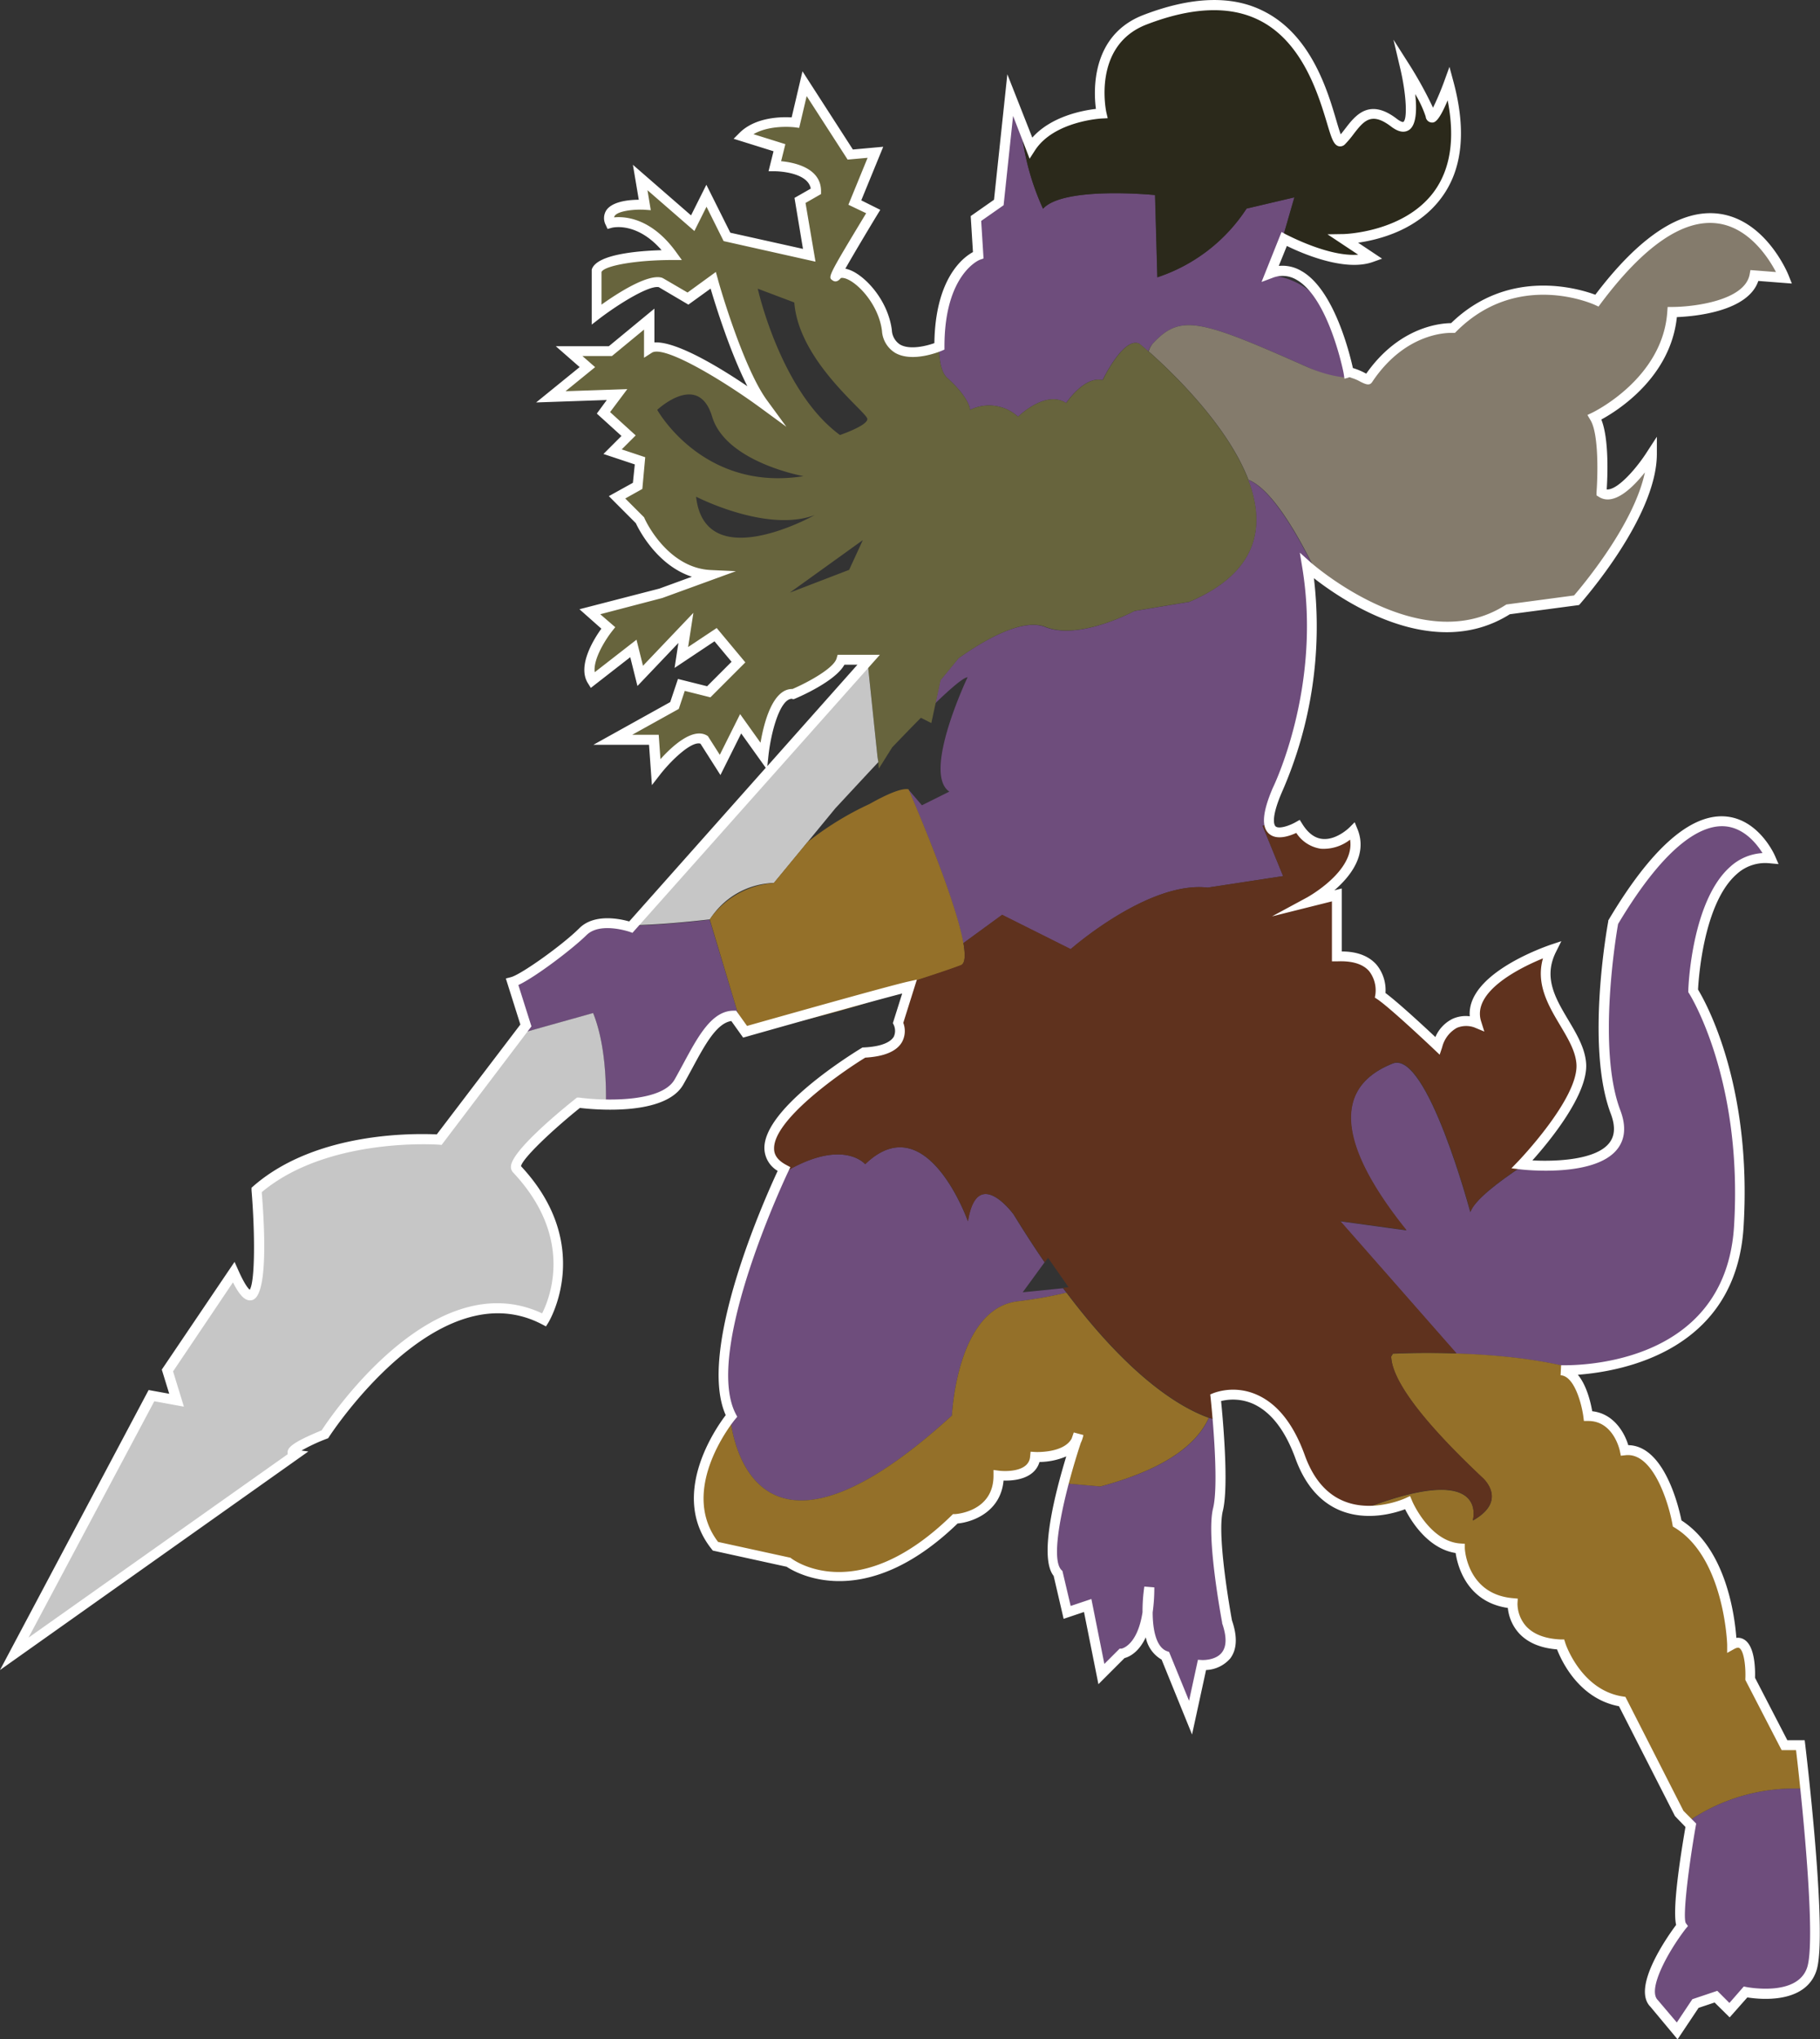 <svg xmlns="http://www.w3.org/2000/svg" viewBox="0 0 364.69 408.37"><rect x="0" y="0" width="364.69" height="408.37" fill="#333333" stroke="none"/><title>Bearded-Devil</title><g id="aae6c7ed-0144-42d0-b58d-03bb025df7c8" data-name="Layer 2"><g id="e2b6e46f-629f-4723-ad6b-e6c812809a74" data-name="Layer 1"><path d="M149.09,207l-2.3-3.2c-4.57,0-7.31,6.87-11,13.27-2.25,3.92-9.28,4.59-14.41,4.5.12-4.79-.12-12.71-2.52-18.69l-14.79,4.14,1.07-1.4L102.4,197c1.37,1.82,11-6.86,14.2-10.07a6.11,6.11,0,0,1,3.92-1.66h.1c.86.06,1.8.08,2.81.1h0a15.2,15.2,0,0,1,2.76.64l.59-.66c4.08-.09,9.14-.45,15.42-1.17Z" style="fill:#6e4d7c"/><path d="M213.7,258.86a83.78,83.78,0,0,1-9.68,1.72c-12.36,1.37-13.27,22.88-13.27,22.88-41.66,38-44.41.46-44.41.46-6.32-12.24,8-43.9,10.23-48.79,12.18-7.52,16.78-2,16.78-2,12.35-11.9,20.59,11.44,20.59,11.44,1.83-11.44,9.16-1.37,9.16-1.37q3.19,5.2,6.21,9.58l-4.38,6,8.07-.81Z" style="fill:#6e4d7c"/><path d="M240.63,333.81l-2.29,10.53-5-12.36c-2.88-1.05-3.52-5.38-3.53-8.9-1.16,8.11-5.17,8.45-5.17,8.45l-4.12,4.11-2.75-13.73-4.11,1.37-1.83-7.78c-2.39-2.38-.63-11.35,1.26-18.49l7.43.65c13-3.47,19.32-8.42,21.72-13.74.57.19,1.08.35,1.53.47.46,5.38,1,14.53.09,18.3-1.38,5.49,1.84,22.42,1.84,22.42C248.87,334.27,240.63,333.81,240.63,333.81Z" style="fill:#6e4d7c"/><path d="M339,198.78s11,16.94,9.15,47.16c-1.41,23.16-21.66,27.76-31,28.65h0c-7.72-2.44-17.59-3.28-25.33-3.54l-23.29-26.49,13.27,1.83c-18.77-23.34-9.61-30.67-2.74-33.41s15.55,29.76,15.55,29.76c.89-2.45,5.61-6,10.28-9.13,2.32.22,23.31,2,18.56-10.56-5-13.27-.45-38-.45-38,21.51-36.16,31.58-12.82,31.58-12.82C339.94,170.87,339,198.78,339,198.78Z" style="fill:#6e4d7c"/><path d="M255.74,158.52c-1.41,3.28-1.83,5.36-1.67,6.64h0l-1.09.2,4.13,10.07L242,177.74c-11.9-1.38-27.46,12.36-27.46,12.36l-13.74-6.87L193,188.9c-1.62-9.34-10.67-30.11-11-30.83l2.73,3.19,5.5-2.74c-5.5-3.67,3.65-22.89,3.65-22.89-.77,0-3.21,2.06-6.46,5.19l1-4.59,3.62-4.4c4.48-3.19,12.62-8.19,17.41-6.27,6.87,2.75,17.86-3.21,17.86-3.21l11-1.83c14-6,15.27-15.33,11.78-24.45,4.65,1.85,9.89,10.75,14.16,19.68-1.66-1.24-2.6-2.09-2.6-2.09A80.21,80.21,0,0,1,255.74,158.52Z" style="fill:#6e4d7c"/><path d="M270.15,75.78s-.23,1.26-8.47-2.4C240.37,63.91,236.51,62.86,231,68.8a4.54,4.54,0,0,0-.91,1.56c-1.14-1-1.83-1.56-1.83-1.56-3.2-1.37-7.33,7.33-7.33,7.33-3.65-.92-7.31,4.58-7.31,4.58C209.5,78,204,83.45,204,83.45a8.6,8.6,0,0,0-9.62-1.37s0-2.3-4.58-6.41c-2-1.79-1.9-7.37-1.17-13.11a.06.06,0,0,1,0,0c1.87-9.26,7.11-11.11,7.11-11.11l-.45-7.32,4.57-3.2,2.3-21.51,2.48,6.34A51.1,51.1,0,0,0,209,41.8c4.13-4.58,22.43-2.74,22.43-2.74l.46,16.47a34.12,34.12,0,0,0,17.88-13.76l9.58-2.25L256.26,50.3l-1.91,4.77C269.46,56.56,270.15,75.78,270.15,75.78Z" style="fill:#6e4d7c"/><path d="M362.84,394.69c-2.3,6.86-13.28,4.57-13.28,4.57l-3.2,3.66-2.75-2.75-4.12,1.38-3.66,5.5-4.57-5.5c-3.67-3.66,5.48-15.56,5.48-15.56-1.37-1.83,1.83-20.14,1.83-20.14l-.78-.78a37.64,37.64,0,0,1,23.68-6.88C362.66,369.78,364.44,389.88,362.84,394.69Z" style="fill:#6e4d7c"/><path d="M269,48.2l5.48,3.67c-6.4,2.29-17.38-3.67-17.38-3.67l-.85,2.1,3.13-10.78-9.58,2.25a34.12,34.12,0,0,1-17.88,13.76l-.46-16.47S213.17,37.22,209,41.8a51.1,51.1,0,0,1-4.37-16.08l1.63,4.18c4.11-6.41,14.19-6.87,14.19-6.87s-3.2-14.18,8.69-18.77c36.49-14,36.63,27,39.37,24.27s4.57-8.24,10.53-3.67c5.79,4.46,2.46-10.2,2.3-11,.27.43,4.57,7.37,5,9.59s3.67-6.4,3.67-6.4C298.3,47.74,269,48.2,269,48.2Z" style="fill:#2b291b"/><path d="M357.34,56l-6-.46c-1.37,7.33-16.47,7.33-16.47,7.33-.91,14.18-15.55,21-15.55,21,2.28,3.66,1.37,15.1,1.37,15.1,3.66,2.29,10.07-7.78,10.07-7.78,0,12.36-15.11,29.29-15.11,29.29L302,122.35c-14.2,9.1-31.27-1.76-37.68-6.6-4.27-8.93-9.51-17.83-14.16-19.68-4.24-11.07-15.57-21.8-20-25.71A4.54,4.54,0,0,1,231,68.8c5.5-5.94,9.36-4.89,30.67,4.58,8.24,3.66,12.81,1.83,12.81,1.83h0C285,63.31,291,66.06,291,66.06c12.81-12.82,28.84-5.49,28.84-5.49C345.44,26.23,357.34,56,357.34,56Z" style="fill:#847b6c"/><path d="M250.12,96.07c-4.24-11.07-15.57-21.8-20-25.71-1.14-1-1.83-1.56-1.83-1.56-3.2-1.37-7.33,7.33-7.33,7.33-3.65-.92-7.31,4.58-7.31,4.58C209.5,78,204,83.45,204,83.45a8.6,8.6,0,0,0-9.62-1.37s0-2.3-4.58-6.41c-2-1.79-1.9-7.37-1.17-13.11a35.68,35.68,0,0,0-.66,7.15s-9.61,4.13-10.53-3.2-8.23-13.27-10.07-11,7.33-12.81,7.33-12.81l-3.66-1.83,4.12-10.07-5,.45L161,17.09l-1.83,7.77s-6.87-.91-10.52,2.76L156,29.9,155,33.56s8.24,0,8.24,5l-3.2,1.83,1.83,11-16.49-3.67-4.11-8.22L138.57,45,128,35.85l.91,5.49s-8.7-.45-6.87,3.66c0,0,6.42-1.83,12.36,6.41,0,0-14.19,0-15.1,3.2v8.7S129,56,132.15,56.9l5.5,3.21,5-3.67s5,17.86,10.07,24.73c0,0-18.77-13.74-22.88-11v-6l-7.79,6.41h-8.24l3.67,3.2-7.33,5.94,13.27-.45L120.71,83l5,4.57-3.21,3.2,5.5,1.84-.46,5-4.13,2.28,4.59,4.59s4.57,10.53,14.18,11l-10.07,3.66L118,122.81l3.65,3.21s-5.48,6.86-3.19,10.53l8.24-6.42,1.37,5.5,9.15-9.61-.92,5.94,4.23-2.82h0l2.62-1.75,4.58,5.49-5.95,6-5.5-1.37-1.37,4.12L132.43,143l-9.89,5.5h8.24l.46,6.4s6.41-8.23,9.61-6.4l3.2,5,4.13-8.22,4.57,6.4s1.37-12.82,6-12.36c0,0,8.68-3.66,9.6-6.87h5.49l2,19.15.13,1,.13,1.32,2.68-4.27v0c2-2.08,3.94-4.1,5.75-5.91l2.09,1.05.86-4,1-4.59,3.62-4.4c4.48-3.19,12.62-8.19,17.41-6.27,6.87,2.75,17.86-3.21,17.86-3.21l11-1.83C252.3,114.54,253.61,105.19,250.12,96.07Zm-118.42-14s8.24-7.78,11,1.37S161,95.35,161,95.35C140.85,98.55,131.7,82.08,131.7,82.08Zm7.78,17.39s14.16,7.31,23.77,3.68C162.46,103.59,141.27,115.18,139.48,99.47Zm30.67,14.65-11.9,4.57,14.64-10.52Zm-1.84-27c-11.9-8.7-16.47-29.3-16.47-29.3l7.32,2.76c.92,11.9,14.64,22,14.64,23.34S168.31,87.11,168.31,87.11Z" style="fill:#67643d"/><path d="M121.4,221.6a51.47,51.47,0,0,1-5.72-.38s-14.2,11.32-12.37,13.27c14.66,15.56,5.5,30.21,5.5,30.21-22-11.44-43.94,22.89-43.94,22.89-9.15,3.65-6,4.11-6,4.11L2.62,331.53,30.09,279.8l5,.92-1.83-6,13.27-19.68c7.33,16.47,4.59-16.48,4.59-16.48,13.72-11.9,36.61-10.07,36.61-10.07l16.33-21.49,14.79-4.14C121.28,208.89,121.52,216.81,121.4,221.6Z" style="fill:#c6c6c6"/><path d="M176,152.61c-3,3.2-6,6.44-8.64,9.28l-.08.1-5.5,6.68h0l-.7.86-6,7.28a15.68,15.68,0,0,0-12.64,7c-.12.18-.18.29-.18.29-6.28.72-11.34,1.08-15.42,1.17l20.57-23.15,26.42-29.71a.08.08,0,0,0,0,0l2,19.15Z" style="fill:#c6c6c6"/><path d="M192.57,193.3c-1.17.51-5.15,1.84-10.27,3.47l-.25.19c-.43.69-1.91,1.5-4,2.33-8.59,3.43-27.71,7.48-28.9,7.72l-.06,0-6.87-22.89s.06-.11.18-.29a17.15,17.15,0,0,1,12.64-7l6-7.28.7-.86h0A61.35,61.35,0,0,1,174.23,161c3.42-1.92,6.43-3.25,7.82-2.94h0c.31.72,9.36,21.49,11,30.83C193.47,191.3,193.39,192.94,192.57,193.3Z" style="fill:#947029"/><path d="M242.21,283.92c-2.4,5.32-8.74,10.27-21.72,13.74l-7.43-.65c.94-3.51,1.91-6.57,2.44-8.2-1.83,3.73-8.28,3.35-8.28,3.35-.46,4.58-7.33,3.67-7.33,3.67,0,8.23-8.69,8.68-8.69,8.68-19.68,19.23-33.42,8.7-33.42,8.7L143.14,310c-9.16-11.44,3.2-26.09,3.2-26.09s2.75,37.54,44.41-.46c0,0,.91-21.51,13.27-22.88a83.78,83.78,0,0,0,9.68-1.72C226.83,276.29,236.85,282,242.21,283.92Z" style="fill:#947029"/><path d="M361.47,358.19a37.64,37.64,0,0,0-23.68,6.88l-1.5-1.51-11.45-22.42c-9.15-1.37-12.35-11.44-12.35-11.44-10.07-.46-9.61-8.24-9.61-8.24-10.07-.92-10.53-11-10.53-11-6.87-.46-10.53-9.16-10.53-9.16a19.44,19.44,0,0,1-10,1.46c27-10.87,23.3,1.74,23.3,1.74,7.33-4.11,1.83-8.68,1.83-8.68-14.2-13.35-18.08-20.44-18.18-24.17l.34-.56s23.08-1.25,38.09,3.49c-1.59.14-2.85.18-3.67.2,3.33.74,4.47,9.13,4.47,9.13,6,0,7.33,6.87,7.33,6.87,7.79-.92,10.53,14.64,10.53,14.64,10.53,6.41,11,24.27,11,24.27,4.12-2.3,3.66,6.85,3.66,6.85l6.87,13.29h3.2S360.94,353.24,361.47,358.19Z" style="fill:#947029"/><path d="M316.6,213.37s0,0,0,0a43.22,43.22,0,0,1-4.7,11.37s0,0,0,0a79.18,79.18,0,0,1-7.18,8.81l.21,0c-4.67,3.09-9.39,6.68-10.28,9.13,0,0-8.7-32.5-15.55-29.76s-16,10.07,2.74,33.41l-13.27-1.83,23.29,26.49c-7.32-.24-12.76.05-12.76.05l-.34.56c.1,3.73,4,10.82,18.18,24.17,0,0,5.5,4.57-1.83,8.68,0,0,3.72-12.61-23.3-1.74h0a13,13,0,0,1-8.53-5.07,20.49,20.49,0,0,1-2.94-5.54c-6-16.47-16.94-11.9-16.94-11.9s.17,1.67.37,4.13c-.45-.12-1-.28-1.53-.47-5.36-1.89-15.38-7.63-28.51-25.06l-.7-.92,1.09-.11L210,251.88l-.65.89q-3-4.38-6.21-9.58s-7.33-10.07-9.16,1.37c0,0-8.24-23.34-20.59-11.44,0,0-4.6-5.51-16.78,2l.29-.64c-11.89-6.41,16-23.34,16-23.34,9.61-.45,6.87-6,6.87-6l2.29-8.24.25-.19c5.12-1.63,9.1-3,10.27-3.47.82-.36.9-2,.47-4.4l7.76-5.67,13.74,6.87S230.1,176.36,242,177.74l15.11-2.3L253,165.37l1.09-.2c.48,3.69,5.78.66,5.78.66,4.57,7.33,11,.93,11,.93,3.1,7.55-8.06,13.83-8.68,14.17l5.48-1.36v12.36c10.07-.46,8.7,7.78,8.7,7.78,2.74,1.83,11.44,10.07,11.44,10.07,2.28-6.87,7.77-4.58,7.77-4.58-2.74-8.7,15.11-14.64,15.11-14.64C306.09,199.68,316.08,206.07,316.6,213.37Z" style="fill:#5f321e"/><path d="M336.15,408.37l-5.44-6.52c-3.8-3.8,3.31-13.92,5.15-16.39-.75-3.22.77-13.23,1.87-19.61l-2.1-2.18-11.22-22c-8-1.49-11.52-9.07-12.41-11.38-3.37-.27-5.95-1.38-7.68-3.3a8.84,8.84,0,0,1-2.18-5c-8.26-1.21-10.08-8.45-10.46-11-5.6-.87-9-6.53-10.13-8.77-2.16.81-7.71,2.44-13.05.23-4-1.67-7-5.15-8.9-10.33-2.06-5.69-4.91-9.37-8.49-11a10,10,0,0,0-6.43-.56c.35,3.51,1.59,17,.35,22s1.61,20.72,1.83,21.92c1.13,3.26,1,5.81-.32,7.59a6.74,6.74,0,0,1-4.87,2.35l-2.81,12.91-6.1-15a6.55,6.55,0,0,1-3.17-4.46c-1.45,3.1-3.41,3.94-4.26,4.16l-5.23,5.23-2.89-14.46-4.08,1.37-2-8.6c-3-3.71.25-16.48,2.53-23.93a14,14,0,0,1-5.37,1.12,4.38,4.38,0,0,1-1.54,2.27c-1.69,1.34-4.22,1.5-5.66,1.45-.56,6.17-6,8.29-9.21,8.6-18.65,18-32.44,9.87-34.25,8.66l-14.8-3.24-.22-.28c-8.57-10.7.7-24.07,2.81-26.84-5.8-12.95,7.83-43.38,10.41-48.91a5.38,5.38,0,0,1-2.66-4.45c-.21-8,17.44-18.92,19.45-20.14l.22-.13h.25c4-.19,5.47-1.27,6-2.14a2.81,2.81,0,0,0,0-2.37l-.18-.36,1.87-5.93c-7.54,1.93-30.93,8.56-31.19,8.64l-.68.19-2.37-3.32c-2.95.44-5.3,4.78-7.78,9.37-.6,1.11-1.21,2.24-1.85,3.36-3.64,6.38-18,5-20.71,4.67-5.61,4.51-11.5,10.11-11.8,11.67,14.83,15.89,5.58,31.14,5.49,31.3l-.49.78-.82-.43c-20.9-10.88-42.42,22.2-42.64,22.54l-.17.27-.3.12a36.15,36.15,0,0,0-5.06,2.36l1.37.19L0,334.42l29.78-56.07,4.13.75-1.49-4.84L47,252.69l.74,1.65c1.26,2.84,2,3.69,2.3,3.93,1.08-1.62,1.07-11.39.36-19.92l0-.51.38-.33C63.58,226.36,83.84,227,87.52,227.16l16.75-22-2.91-9.22,1-.26c2-.49,10.37-6.45,13.72-9.8,3-3,8.18-1.88,10-1.36l27.36-30.77-4.92-6.88-4.16,8.33-4-6.28c-1.77-.58-5.85,3.31-8.13,6.24l-1.6,2.06-.58-8.08H118.91l15.39-8.55,1.55-4.63,5.84,1.46,4.9-4.9-3.42-4.1-8,5.33.77-5-8.21,8.62-1.44-5.77-7.9,6.15-.59-.94c-2.18-3.49,1.22-8.87,2.7-10.92L116.11,122l16-4.13,6.53-2.38c-7-2.28-10.64-9.45-11.23-10.72L122,99.35l4.82-2.67L127.2,93l-6.28-2.09,3.61-3.61-4.94-4.48,2-2.72-14.16.49,8.72-7.08-4.78-4.18H122l9.13-7.53v6.77c4.46-.27,13.28,5.15,18.63,8.77-3.37-6.59-6.32-16-7.37-19.55L137.94,61,132,57.5c-2-.38-8.07,3.4-11.83,6.26L118.57,65l0-11c.88-3.1,9.35-3.77,14-3.9-5-5.75-9.83-4.53-10-4.48l-.83.23-.35-.78a2.92,2.92,0,0,1,.13-3C122.75,40.32,126.08,40,128,40l-1.18-7,11.65,10.13,3.07-6.13,4.8,9.6,14.56,3.24-1.7-10.21,3.26-1.86c-.63-3.43-7.12-3.48-7.19-3.48H154l1-4-8-2.5,1.17-1.17c3.18-3.18,8.37-3.24,10.46-3.11l2.17-9.23,10.1,15.66,6.08-.55-4.4,10.73,3.81,1.9-.57.93c-2,3.29-4.9,8.15-6.43,10.86a2.73,2.73,0,0,1,.44.1c3.18.9,8.1,6,8.88,12.2A3.62,3.62,0,0,0,180.36,69c1.93,1.1,5.19.31,6.87-.29.19-12.95,5.72-17.14,7.73-18.23l-.45-7.21L199.18,40l2.67-25.13,5,12.69c3.83-4.31,10.18-5.46,12.75-5.75-.48-3.58-1-14.75,9.49-18.8,9.59-3.69,17.69-4,24-.83,9.6,4.73,12.92,15.93,14.7,22,.29,1,.6,2,.86,2.72.31-.36.61-.76.93-1.17,2-2.61,4.79-6.18,10.32-1.93.85.65,1.24.66,1.29.62.87-.55.59-5.6-.58-10.58l-1.39-5.9L282.44,13a79,79,0,0,1,4.71,8.57,55.33,55.33,0,0,0,2.2-5.18l1.09-3,.81,3c2.63,9.79,1.79,17.62-2.48,23.29C284,46.08,276.32,48,272.14,48.6l4.8,3.2-1.88.67c-5.65,2-14.28-1.78-17.2-3.22l-1.62,4a7.41,7.41,0,0,1,4.51,1c6.45,3.6,9.62,16.2,10.34,19.45a12.94,12.94,0,0,1,2.43,1l.25.12c6.65-9.47,15-10.1,17-10.11,11.5-11.17,25.52-6.94,28.9-5.69,8.91-11.75,17.24-17.21,24.78-16.22,9.42,1.24,13.84,12,14,12.48l.6,1.5-6.72-.52c-2.1,6.21-13,7.11-16.32,7.24-1.27,12.1-11.91,18.76-15.14,20.51,1.57,3.87,1.25,11.44,1.08,14h.16c2.14,0,5.9-4.31,8-7.65L332,87.46v3.43c0,12.59-14.73,29.25-15.35,30l-.25.27L302.54,123c-15.27,9.6-33.25-2.52-39.26-7.22a82.41,82.41,0,0,1-6.42,42.87c-2.35,5.47-1.46,6.65-1.26,6.83.65.58,2.73-.11,4-.83l.84-.47.51.81c1.14,1.83,2.48,2.84,4,3,2.82.31,5.41-2.25,5.44-2.28l1.06-1.06L272,166c2.09,5.08-1.38,9.49-4.63,12.29l1.5-.38v12.62c3.09,0,5.42.92,6.94,2.63a8,8,0,0,1,1.81,5.69c2.5,1.85,7.74,6.7,10,8.82a7.23,7.23,0,0,1,3.47-3.66,6.41,6.41,0,0,1,3.42-.5c-.67-8.6,15.34-14,16.06-14.28l2.29-.76-1.08,2.16c-2.57,5.14-.11,9.29,2.51,13.68,1.65,2.77,3.35,5.64,3.54,8.69.39,6.21-7.47,15.69-10.77,19.37,4.65.25,12.74-.06,15.41-3.5,1.14-1.45,1.23-3.37.3-5.84-5.08-13.38-.7-37.51-.51-38.52l0-.18.09-.15c8.44-14.19,16.27-21.13,23.24-20.7,6.79.44,10,7.69,10.12,8l.67,1.55-1.68-.15a8.47,8.47,0,0,0-6.73,2.19c-6.58,5.8-7.6,20.78-7.72,23.09,1.46,2.4,10.86,19,9.13,47.47-1.5,24.89-24.3,29-33.21,29.66,1.81,2.18,2.59,5.66,2.88,7.31,4.25.46,6.45,4.21,7.22,6.79,7.27.11,10.14,12.49,10.66,15.07,9,5.78,10.68,19.22,11,23.52a2.39,2.39,0,0,1,1.6.36c2.18,1.35,2.19,6.13,2.14,7.63l6.47,12.5h3.48l.11.88c.18,1.56,4.57,38.29,2.24,45.29-2.24,6.73-11.4,5.73-13.84,5.34l-3.54,4L343.57,401l-3.21,1.07Zm1.18-45.75,2.55,2.55-.09.51c-1.46,8.33-2.63,18.11-2,19.4l.45.61-.48.56c-3.58,4.66-7.68,12.16-5.58,14.25L336,405l3.11-4.66,5-1.68,2.43,2.43,2.88-3.3.57.12c.1,0,10.15,2,12.12-3.91,1.72-5.15-.65-30.22-2.22-43.54H357l-7.27-14.06,0-.27c.1-2.1-.21-5.49-1.2-6.11-.08-.05-.32-.19-1,.17l-1.44.8,0-1.65c0-.17-.57-17.38-10.5-23.42l-.39-.24-.08-.45c-.72-4.07-3.82-14.49-9.42-13.82l-.92.1-.18-.9c-.05-.25-1.3-6.06-6.34-6.06h-.88l-.11-.88c-.27-2.09-1.67-8.12-4.56-8.28l.1-2c1.34,0,32.91,1,34.66-27.9,1.79-29.48-8.89-46.37-9-46.54l-.17-.26v-.32c0-.73.68-18,8.42-24.82a10.46,10.46,0,0,1,6.45-2.72c-1.2-1.92-3.76-5.12-7.65-5.37-4.21-.26-11.35,2.92-21.29,19.57-.39,2.22-4.21,25,.44,37.28,1.2,3.14,1,5.76-.58,7.78-4.46,5.73-18.63,4.16-19.23,4.1l-2-.24,1.4-1.45c.12-.13,12.05-12.58,11.63-19.38-.16-2.58-1.67-5.11-3.27-7.8-2.32-3.9-4.92-8.26-3.44-13.41-4.43,1.81-14.29,6.6-12.4,12.6l.65,2.06-2-.83a4.88,4.88,0,0,0-3.51.09,6.1,6.1,0,0,0-2.94,3.88l-.5,1.49-1.14-1.08c-.08-.08-8.66-8.2-11.31-10l-.54-.35.11-.64a6.26,6.26,0,0,0-1.28-4.69c-1.26-1.42-3.41-2.06-6.38-1.93l-1.05,0V180.5l-12,3,7-3.78c.11-.06,9.66-5.3,8.64-11.58a8.62,8.62,0,0,1-5.84,1.82,7.07,7.07,0,0,1-4.94-3.17c-1.38.64-3.94,1.53-5.48.15s-1.31-4.3.77-9.16c.13-.26,9.9-20.21,5.88-44.3l-.46-2.81,2.12,1.9c.22.2,22.07,19.49,39.07,8.6l.19-.12,13.57-1.81c1.71-2,12-14.22,14.19-24.64-2.43,3.06-6.21,6.77-9.18,4.92l-.51-.32,0-.61c.24-3.09.5-11.72-1.23-14.49l-.59-1,1-.48c.14-.07,14.12-6.8,15-20.21l.07-.94h.93c4,0,14.5-1.18,15.5-6.51l.16-.88,5.12.4c-1.51-2.87-5.41-8.92-11.71-9.74-6.88-.91-14.75,4.5-23.37,16l-.48.65-.74-.34c-.62-.28-15.55-6.86-27.71,5.29l-.32.32-.46,0c-.37,0-9.26-.47-16.14,9.86-.54.8-1.33.41-2.34-.08a8,8,0,0,0-2.2-.87l-1,.26-.15-1c0-.15-3-15.23-9.51-18.84a5.43,5.43,0,0,0-4.83-.32l-2.12.79,4-10,1,.54c.09,0,8.38,4.48,14.36,4L266,46.92l3.21-.05c.12,0,11.92-.3,18-8.31,3.43-4.56,4.39-10.76,2.87-18.46-1.91,4.54-2.71,4.47-3.25,4.43a1.29,1.29,0,0,1-1.15-1.18,22.6,22.6,0,0,0-2.1-4.51c.34,3.07.26,6.21-1.26,7.2-1,.62-2.17.37-3.6-.72-3.95-3-5.45-1.11-7.52,1.57a19.2,19.2,0,0,1-1.69,2,1.33,1.33,0,0,1-1.27.39c-1-.27-1.42-1.54-2.33-4.6C264.19,19,261,8.3,252.22,4c-5.85-2.89-13.4-2.58-22.45.9-11,4.22-8.11,17.48-8.08,17.61l.27,1.16-1.2.06c-.09,0-9.6.52-13.39,6.41l-1.06,1.64L203,23.21l-1.9,17.89-4.49,3.14.47,7.52-.71.25c-.07,0-7.12,2.82-7.12,17.37V70l-.6.26c-.24.1-5.75,2.42-9.26.41a5.56,5.56,0,0,1-2.66-4.41c-.65-5.25-4.91-9.81-7.44-10.53-.2-.05-.69-.16-.85,0-.69.86-1.29.64-1.59.43-1-.66-1-.7,6.71-13.46L170,41l3.85-9.4-4,.36-8.21-12.72-1.5,6.37-.89-.12c-.06,0-4.87-.6-8.27,1.38l6.39,2-.85,3.41c2.54.24,8,1.29,8,6v.58l-3.11,1.78,2,11.76L145,48.28l-3.43-6.88-2.43,4.86-9.4-8.17.66,4L129.13,42c-2-.11-5.26.21-5.95,1.22a.57.57,0,0,0-.12.31c2.19-.22,7.48.12,12.42,6.95l1.15,1.59h-2c-7,0-13.44,1.1-14.1,2.38V61c3.11-2.22,9.26-6.21,12.09-5.39l.23.1,4.92,2.87,5.67-4.12.39,1.38c0,.18,5,17.76,9.92,24.4l3.82,5.22-5.22-3.82c-7.56-5.53-19.31-12.6-21.74-11l-1.56,1V66l-6.42,5.29h-5.93l2.55,2.23-5.93,4.82,12.38-.42-3.45,4.6,5.13,4.67-2.8,2.8,4.71,1.57-.58,6.35-3.42,1.91,3.77,3.77.08.17c0,.1,4.46,10,13.32,10.39l5,.23-14.75,5.37L120.28,123l3,2.59-.59.75c-1.22,1.53-3.88,5.59-3.52,8.27l8.37-6.51,1.3,5.22,10.1-10.6-1.06,6.85,5.73-3.81,5.74,6.88-7,7-5.14-1.29-1.2,3.61-9.33,5.18h5.31l.35,4.88c2.34-2.59,6.44-6.37,9.29-4.75l.21.13,2.39,3.75,4.07-8.15,4.09,5.73c.68-4,2.42-10.76,6.34-10.76h.07c3.21-1.38,8.27-4.17,8.83-6.12l.21-.73h8.47L126.73,186.8l-.63-.23c-.06,0-5.86-2-8.57.68s-10.19,8.39-13.66,10l2.62,8.28-18,23.74-.54-.05c-.23,0-22.21-1.62-35.5,9.51.77,9.56,1,20.85-1.92,21.61-1.26.33-2.42-.72-3.85-3.55l-12,17.83,2.17,7.06-5.93-1.08L5.71,327.94l51.93-36.73a.5.5,0,0,1,0-.12c-.12-1,.32-2,6.81-4.66C66.69,283,87.22,253,108.63,263c1.61-3.18,6.38-15.25-5.81-28.21a1.6,1.6,0,0,1-.43-1.28c.22-3.11,9.92-11.09,12.89-13.46l.34-.26.42,0c4.4.61,16.41,1.15,19.14-3.62.63-1.11,1.23-2.23,1.82-3.32,2.91-5.38,5.65-10.46,10-10.46h.51l2.18,3.05c4.44-1.25,28.12-7.95,32.33-8.89l1.7-.38L181,204.82a4.6,4.6,0,0,1-.27,3.87c-1.07,1.84-3.55,2.88-7.35,3.1-5.34,3.27-18.42,12.54-18.27,18.25,0,1.31.82,2.37,2.42,3.23l.84.45-.41.86c-.17.36-17.1,35.86-10.54,48.54l.31.59-.43.51c-.12.14-11.52,13.92-3.41,24.55l14.52,3.17.17.14c.54.4,13.34,9.71,32.11-8.62l.27-.26.37,0c.32,0,7.75-.53,7.75-7.7v-1.14l1.13.15c1,.12,3.79.2,5.25-1a2.53,2.53,0,0,0,.95-1.81l.1-1,.95.06c.06,0,5.66.28,7.28-2.69l.42-1.22,1.93.51a6.16,6.16,0,0,1-.52,1.57c-3,9.07-6.42,22.92-3.88,25.46l.2.2,1.65,7,4.15-1.39,2.6,13,3.06-3.06.36,0s3.17-.5,4.23-7.3a34,34,0,0,1,.36-5.13l2,.16a34.83,34.83,0,0,1-.33,5c0,3.33.66,7,2.88,7.78l.41.15,4,9.78,1.78-8.21.85.05s2.77.12,4-1.58c.91-1.23.91-3.17,0-5.79l0-.14c-.13-.7-3.23-17.22-1.82-22.86,1.32-5.26-.46-21.91-.48-22.07l-.08-.75.69-.28a11.67,11.67,0,0,1,8.66.35c4.12,1.81,7.35,5.89,9.6,12.13,1.67,4.63,4.28,7.71,7.77,9.15,5.84,2.43,12.31-.53,12.38-.56l.94-.44.4.95c0,.08,3.51,8.14,9.67,8.55l.9.06,0,.89c0,.37.56,9.21,9.61,10l1,.09-.06,1a6.9,6.9,0,0,0,1.72,4.52c1.48,1.62,3.81,2.52,6.94,2.66l.7,0,.21.66c0,.1,3.14,9.5,11.55,10.76l.51.08ZM158.7,139.93c-2.41,0-4.21,6.66-4.73,11.48l-.21,2,18.05-20.3H169.2c-1.8,3.31-9,6.42-9.88,6.79l-.24.1-.25,0Z" style="fill:#fff"/></g></g></svg>